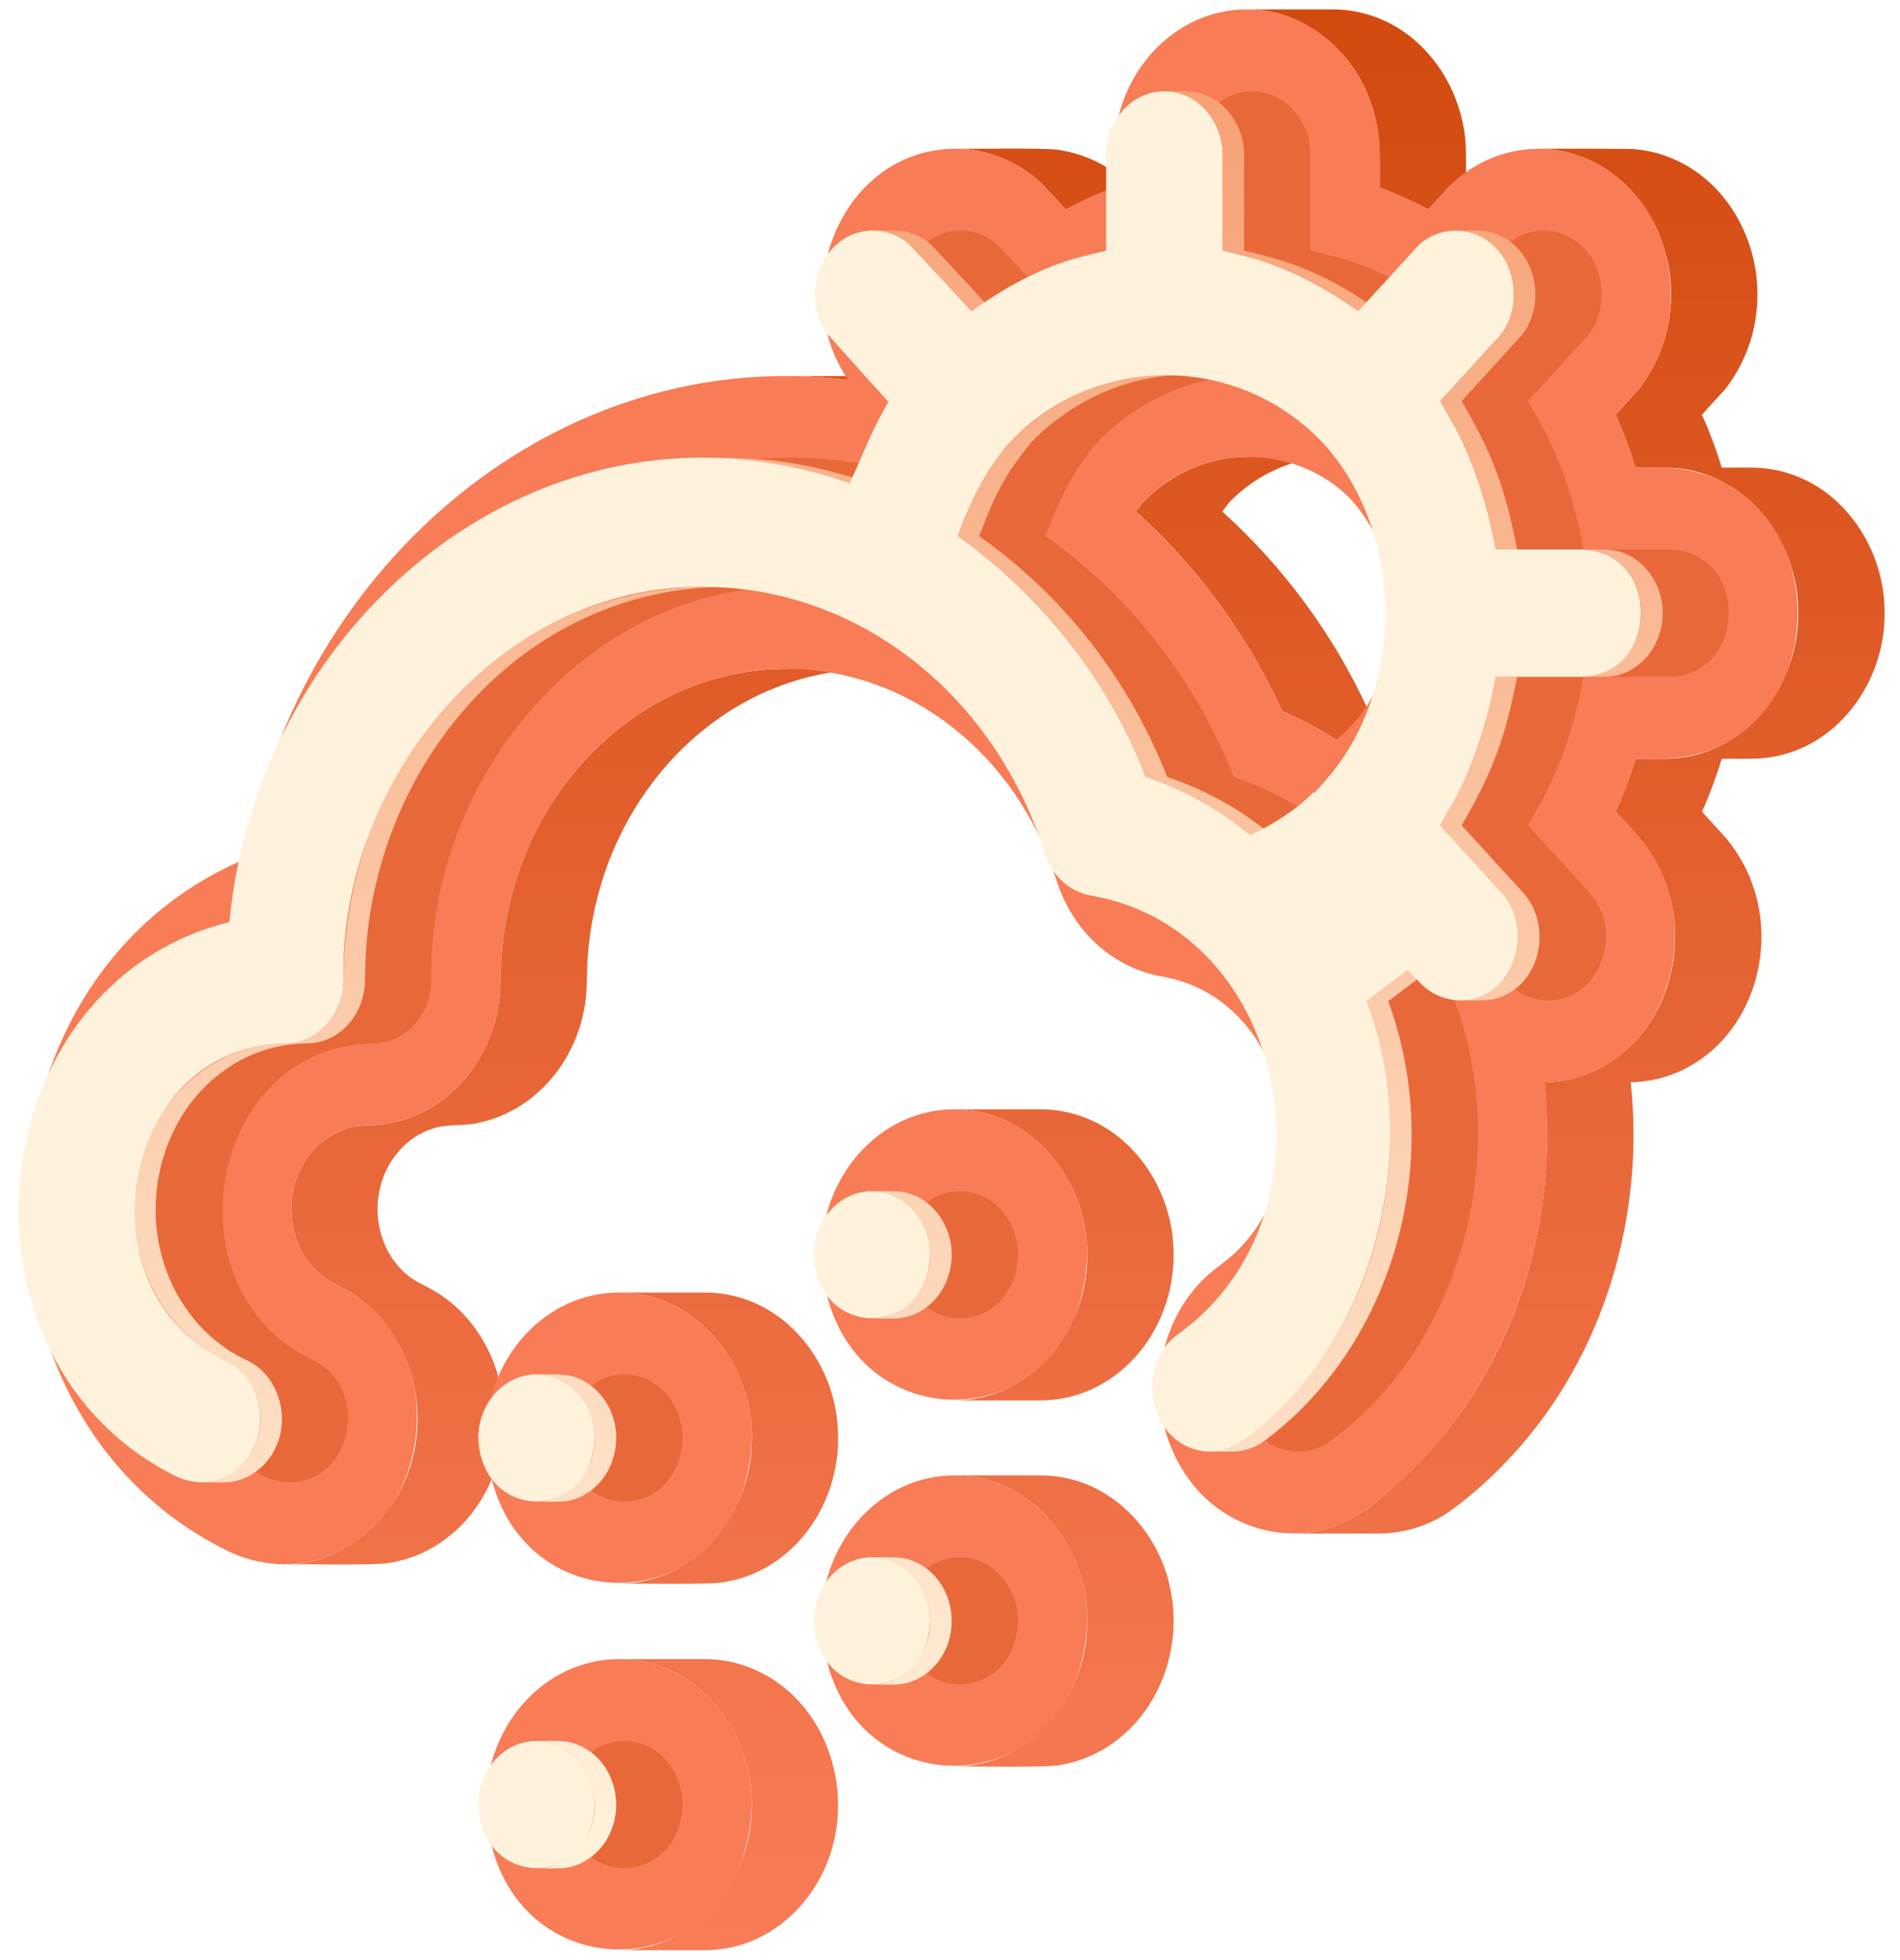 <svg width="95" height="98" viewBox="0 0 95 98" fill="none" xmlns="http://www.w3.org/2000/svg">
<path d="M31.608 82.995C35.332 83.4 37.819 87.064 37.577 90.67C37.429 94.222 34.628 97.523 30.942 97.512H35.258C35.729 97.511 36.198 97.456 36.656 97.349C38.371 96.954 39.852 95.792 40.768 94.304C43.172 90.466 41.648 84.833 37.242 83.289C37.24 83.289 37.239 83.288 37.237 83.288C36.69 83.1 36.119 82.992 35.541 82.966C35.447 82.961 35.352 82.958 35.258 82.959H30.941C31.164 82.959 31.387 82.971 31.608 82.995Z" fill="url(#paint0_linear_101_684)"/>
<path d="M31.608 64.664C35.334 65.069 37.819 68.735 37.577 72.342C37.429 75.893 34.628 79.194 30.942 79.184C31.694 79.165 35.563 79.249 36.218 79.107C37.13 78.96 37.999 78.612 38.761 78.089C40.922 76.627 42.084 73.942 41.886 71.365C41.73 68.581 39.929 65.867 37.243 64.958L37.237 64.956C36.69 64.769 36.119 64.661 35.541 64.635C35.447 64.63 35.353 64.627 35.258 64.627H30.942C31.164 64.628 31.387 64.64 31.608 64.664Z" fill="url(#paint1_linear_101_684)"/>
<path d="M29.2 50.508C29.391 49.62 29.318 48.707 29.391 47.808C29.495 46.395 29.777 45 30.23 43.657C31.241 40.673 33.134 37.976 35.679 36.107C37.996 34.384 40.804 33.45 43.691 33.44C42.862 33.451 39.067 33.405 38.328 33.482C37.371 33.557 36.425 33.736 35.507 34.016C31.458 35.234 28.164 38.41 26.467 42.245C26.056 43.169 25.73 44.129 25.493 45.112C25.282 45.999 25.141 46.902 25.074 47.812C25.003 48.683 25.072 49.568 24.898 50.428C24.54 52.423 23.357 54.282 21.616 55.343C20.864 55.808 20.022 56.106 19.145 56.217C18.589 56.297 18.015 56.224 17.471 56.387C16.529 56.654 15.723 57.269 15.216 58.108C15.117 58.271 15.027 58.441 14.948 58.615C14.193 60.292 14.553 62.471 15.976 63.685C16.348 64.032 16.82 64.227 17.262 64.465C17.785 64.76 18.266 65.123 18.694 65.545C20.394 67.22 21.141 69.734 20.793 72.079C20.354 75.345 17.633 78.232 14.229 78.218C14.978 78.197 18.849 78.284 19.499 78.141C20.469 77.983 21.389 77.6 22.183 77.021C25.306 74.784 26.076 70.208 24.115 66.96C24.114 66.959 24.113 66.957 24.113 66.956C23.805 66.442 23.435 65.968 23.01 65.545C22.607 65.146 22.154 64.8 21.663 64.514C21.236 64.267 20.766 64.09 20.386 63.765C19.112 62.743 18.626 60.953 19.003 59.391C19.321 58.022 20.348 56.798 21.719 56.406C22.45 56.187 23.23 56.323 23.969 56.132C25.735 55.764 27.269 54.583 28.208 53.059C28.69 52.275 29.026 51.411 29.2 50.508Z" fill="url(#paint2_linear_101_684)"/>
<path d="M39.891 18.81C40.733 18.831 41.574 18.895 42.41 19.002H46.728C45.694 18.87 44.654 18.803 43.612 18.802H39.295C39.494 18.802 39.692 18.805 39.891 18.81Z" fill="url(#paint3_linear_101_684)"/>
<path d="M56.134 8.945C55.993 8.824 55.843 8.711 55.693 8.603L55.691 8.602C54.885 8.03 53.957 7.654 52.981 7.503C52.406 7.375 48.43 7.458 47.767 7.436C49.364 7.432 50.928 8.093 52.088 9.183L53.283 10.466H57.6L56.405 9.183C56.317 9.101 56.226 9.022 56.134 8.945Z" fill="url(#paint4_linear_101_684)"/>
<path d="M48.382 73.808C52.107 74.213 54.593 77.88 54.349 81.487C54.202 85.037 51.401 88.339 47.716 88.329C48.468 88.31 52.337 88.393 52.992 88.252C54.072 88.076 55.088 87.621 55.94 86.933C58.088 85.234 59.051 82.298 58.552 79.633C58.095 76.952 56.069 74.504 53.36 73.917C52.924 73.821 52.479 73.772 52.033 73.771H47.716C47.939 73.772 48.161 73.784 48.382 73.808Z" fill="url(#paint5_linear_101_684)"/>
<path d="M58.673 62.426C58.587 59.565 56.779 56.731 54.015 55.797L54.011 55.796C53.801 55.725 53.588 55.665 53.373 55.615C52.933 55.517 52.484 55.468 52.033 55.467H47.716C51.584 55.465 54.404 59.031 54.362 62.745C54.406 66.46 51.581 70.025 47.716 70.023H52.033C52.504 70.022 52.972 69.967 53.431 69.86C55.144 69.465 56.623 68.304 57.539 66.818L57.541 66.815C58.346 65.497 58.74 63.969 58.673 62.426Z" fill="url(#paint6_linear_101_684)"/>
<path d="M59.172 27.967C61.185 30.241 62.851 32.799 64.116 35.559C65.055 35.965 65.961 36.444 66.824 36.993H71.141C70.278 36.444 69.372 35.965 68.433 35.559C66.701 31.768 64.21 28.372 61.115 25.58C61.235 25.407 61.364 25.239 61.498 25.08C62.862 23.685 64.774 22.827 66.733 22.835C66.092 22.852 62.114 22.786 61.576 22.887C60.039 23.079 58.602 23.75 57.467 24.804C57.37 24.894 57.274 24.985 57.181 25.08C57.081 25.198 56.985 25.322 56.892 25.448L56.892 25.449C56.86 25.492 56.829 25.536 56.798 25.58C57.635 26.33 58.428 27.127 59.172 27.967Z" fill="url(#paint7_linear_101_684)"/>
<path d="M73.291 7.43C73.206 4.567 71.394 1.732 68.628 0.8C67.991 0.583 67.322 0.471 66.649 0.47H62.332C65.188 0.443 67.688 2.55 68.561 5.203C68.782 5.85 68.916 6.524 68.96 7.207C68.999 7.606 68.974 8.961 68.98 9.377C69.809 9.687 70.616 10.05 71.397 10.465H75.715C74.934 10.05 74.126 9.687 73.298 9.377C73.296 9.14 73.304 7.633 73.291 7.43Z" fill="url(#paint8_linear_101_684)"/>
<path d="M77.317 55.365C77.668 61.41 75.75 67.612 71.783 72.221C70.928 73.22 69.982 74.138 68.959 74.964C67.744 76.015 66.239 76.693 64.638 76.678H68.955C70.281 76.671 71.571 76.245 72.639 75.459C73.736 74.64 74.752 73.717 75.672 72.704C80.212 67.743 82.257 60.762 81.534 54.114C82.394 54.101 83.241 53.909 84.023 53.55L84.025 53.55C87.381 52.01 88.814 47.875 87.701 44.456C87.417 43.559 86.966 42.723 86.372 41.993C86.228 41.807 85.275 40.783 85.1 40.587C85.484 39.725 85.815 38.84 86.091 37.938C86.434 37.941 87.695 37.948 88.008 37.922C88.544 37.884 89.073 37.776 89.581 37.601C92.442 36.625 94.263 33.623 94.228 30.66C94.261 27.691 92.435 24.683 89.564 23.713C89.04 23.534 88.494 23.427 87.941 23.394C87.67 23.366 86.38 23.391 86.091 23.383C85.815 22.48 85.484 21.595 85.097 20.734L86.266 19.45C87.133 18.334 87.672 16.997 87.822 15.592V15.588C88.178 12.55 86.64 9.309 83.805 8.01C83.152 7.707 82.451 7.52 81.734 7.459C81.648 7.425 77.152 7.436 76.901 7.436C81.143 7.465 83.98 11.562 83.505 15.588C83.355 16.995 82.817 18.332 81.949 19.45L80.781 20.734C81.166 21.595 81.498 22.48 81.773 23.383C82.066 23.375 83.364 23.381 83.624 23.394C84.175 23.427 84.719 23.534 85.241 23.712C88.115 24.679 89.944 27.688 89.911 30.66C89.945 33.623 88.124 36.626 85.264 37.601C84.756 37.776 84.227 37.884 83.691 37.922C83.37 37.96 82.11 37.928 81.774 37.939C81.497 38.841 81.166 39.725 80.783 40.587C81.112 40.959 81.979 41.859 82.254 42.249C82.751 42.917 83.133 43.663 83.384 44.456L83.384 44.458C84.497 47.877 83.062 52.011 79.707 53.55L79.706 53.551C78.924 53.909 78.076 54.101 77.217 54.114C77.26 54.53 77.294 54.947 77.317 55.365Z" fill="url(#paint9_linear_101_684)"/>
<path d="M30.942 82.958C34.608 82.958 37.59 86.222 37.59 90.234C37.225 99.891 24.656 99.887 24.292 90.234C24.292 86.222 27.273 82.958 30.942 82.958Z" fill="#F87C56"/>
<path d="M30.942 64.627C34.608 64.627 37.59 67.89 37.59 71.905C37.224 81.562 24.656 81.558 24.292 71.905C24.292 67.891 27.273 64.627 30.942 64.627Z" fill="#F87C56"/>
<path d="M47.716 73.771C51.381 73.771 54.362 77.035 54.362 81.05C53.997 90.707 41.432 90.703 41.067 81.05C41.067 77.035 44.049 73.771 47.716 73.771Z" fill="#F87C56"/>
<path d="M47.716 55.467C51.381 55.467 54.362 58.732 54.362 62.745C53.997 72.402 41.431 72.397 41.067 62.745C41.067 58.731 44.049 55.467 47.716 55.467Z" fill="#F87C56"/>
<path d="M83.262 37.938H81.774C81.498 38.841 81.167 39.725 80.783 40.587L81.822 41.723C85.783 45.96 83.313 53.991 77.217 54.114C78.142 62.318 74.695 70.786 68.322 75.458C65.271 77.726 60.971 76.689 59.057 73.376C57.046 70.013 57.91 65.482 60.982 63.279C66.441 59.332 64.628 49.907 58.037 48.815C55.563 48.354 53.574 46.485 52.797 43.932C50.825 37.696 45.427 33.469 39.374 33.44C31.468 33.44 25.061 40.42 25.028 49.002C25.028 53.002 22.046 56.267 18.379 56.267C16.275 56.267 14.563 58.14 14.563 60.444C14.553 62.114 15.442 63.597 16.83 64.243C23.36 67.33 21.526 78.074 14.229 78.217C13.328 78.207 12.438 78.017 11.612 77.659C-2.408 71.021 -2.064 48.985 12.275 42.947C15.061 27.972 28.132 17.181 42.411 19.002C39.307 14.469 42.102 7.476 47.767 7.435C49.377 7.447 50.922 8.072 52.088 9.183L53.283 10.465C54.057 10.046 54.86 9.682 55.685 9.378V7.749C55.685 3.735 58.667 0.47 62.332 0.47C65.999 0.47 68.981 3.735 68.981 7.749V9.378C69.81 9.685 70.618 10.048 71.398 10.465L72.439 9.325C74.982 6.844 78.716 6.826 81.226 9.185C84.009 11.686 84.319 16.555 81.95 19.449L80.781 20.733C81.167 21.594 81.499 22.479 81.774 23.382H83.262C92.084 23.777 92.079 37.547 83.262 37.938ZM67.94 35.877C70.373 32.684 70.246 28.012 67.555 24.977C64.779 22.115 59.975 22.133 57.181 25.08C57.054 25.229 56.924 25.399 56.798 25.58C59.895 28.37 62.386 31.767 64.116 35.559C65.055 35.964 65.961 36.443 66.824 36.993C67.212 36.689 67.606 36.249 67.94 35.877Z" fill="#F87C56"/>
<g style="mix-blend-mode:multiply" opacity="0.4" filter="url(#filter0_f_101_684)">
<path d="M31.219 68.721C32.823 68.721 34.128 70.149 34.128 71.905C33.968 76.129 28.47 76.129 28.31 71.905C28.31 70.149 29.615 68.721 31.219 68.721Z" fill="#D34A0F"/>
<path d="M47.994 59.56C49.597 59.56 50.903 60.989 50.903 62.745C50.743 66.968 45.244 66.967 45.084 62.745C45.084 60.989 46.389 59.56 47.994 59.56Z" fill="#D34A0F"/>
<path d="M83.541 27.474C87.401 27.648 87.399 33.672 83.541 33.844H79.176C78.759 36.107 78.06 38.356 76.927 40.33L76.4 41.27L79.457 44.616C81.185 46.468 80.102 50.005 77.411 50.02C77.023 50.017 76.64 49.934 76.286 49.775C75.933 49.616 75.616 49.385 75.357 49.096L74.779 48.511L72.728 50.058C75.631 57.725 72.983 67.392 66.507 72.065C66.044 72.4 65.488 72.581 64.916 72.582C61.9 72.535 60.98 68.339 63.31 66.701C71.603 60.721 68.866 46.44 58.878 44.767C57.824 44.564 56.96 43.749 56.622 42.636C54.118 34.718 47.307 29.384 39.668 29.345C29.415 29.191 21.395 38.884 21.566 48.983C21.566 50.744 20.26 52.173 18.656 52.173C10.41 52.305 8.253 64.495 15.644 68.008C18.5 69.368 17.703 74.052 14.505 74.122C14.085 74.115 13.671 74.027 13.285 73.863C1.413 68.062 3.259 49.218 15.864 46.105C17.311 30.723 31.794 18.872 46.871 24.163C47.346 23.182 47.814 21.956 48.3 21.023L48.809 20.096L45.806 16.75C44.281 14.83 45.475 11.541 48.042 11.527C48.733 11.531 49.397 11.795 49.902 12.264L52.973 15.566C54.708 14.305 56.646 13.267 58.708 12.777L59.701 12.53V7.749C59.701 5.993 61.006 4.564 62.61 4.564C64.215 4.564 65.519 5.993 65.519 7.749V12.527L66.509 12.777C68.587 13.276 70.545 14.31 72.304 15.566L75.322 12.261C75.833 11.787 76.506 11.526 77.203 11.532C77.9 11.538 78.569 11.81 79.072 12.293C80.275 13.376 80.424 15.478 79.418 16.746L76.4 20.05L76.927 20.99C78.06 22.963 78.759 25.213 79.175 27.475L83.541 27.474ZM70.519 39.193C74.701 34.657 74.702 26.663 70.519 22.125C66.26 17.651 59.168 17.643 54.92 22.073C53.676 23.474 52.896 25.095 52.274 26.806C56.52 29.815 59.79 34.003 61.68 38.851C63.35 39.406 64.917 40.231 66.32 41.294L66.922 41.75C68.069 41.205 69.159 40.535 70.068 39.618H70.141L70.519 39.193Z" fill="#D34A0F"/>
<path d="M47.994 77.865C49.597 77.865 50.903 79.294 50.903 81.05C50.742 85.275 45.244 85.274 45.084 81.05C45.084 79.294 46.389 77.865 47.994 77.865Z" fill="#D34A0F"/>
<path d="M31.219 87.049C32.823 87.049 34.128 88.478 34.128 90.235C33.968 94.459 28.47 94.458 28.31 90.235C28.31 88.478 29.615 87.049 31.219 87.049Z" fill="#D34A0F"/>
</g>
<path d="M30.808 71.766C30.78 70.932 30.439 70.14 29.854 69.546L29.851 69.543C29.684 69.38 29.499 69.235 29.3 69.114C29.298 69.112 29.296 69.112 29.294 69.111C29.128 69.012 28.953 68.93 28.77 68.866C28.769 68.866 28.769 68.866 28.768 68.866C28.256 68.66 27.37 68.733 26.826 68.721C29.287 68.755 30.479 71.723 29.236 73.686C28.731 74.516 27.81 75.098 26.826 75.09C27.141 75.082 28.025 75.114 28.321 75.056C29.149 74.929 29.877 74.393 30.312 73.686L30.313 73.686C30.664 73.109 30.837 72.441 30.808 71.766Z" fill="url(#paint10_linear_101_684)"/>
<path d="M18.26 48.394C18.492 38.444 26.021 29.34 36.351 29.346C35.613 29.345 34.705 29.334 33.981 29.395C32.448 29.509 30.938 29.832 29.492 30.355C23.968 32.342 19.777 37.233 18.1 42.795C17.719 44.048 17.454 45.334 17.309 46.636C17.237 47.266 17.196 47.9 17.18 48.534C17.199 49.308 17.103 50.105 16.674 50.769C16.464 51.118 16.184 51.42 15.851 51.655C15.517 51.889 15.139 52.051 14.739 52.13C14.462 52.186 14.176 52.167 13.896 52.183C13.534 52.204 13.173 52.252 12.818 52.327C10.812 52.744 9.07 54.086 8.003 55.817C5.938 59.113 6.359 63.803 9.163 66.549L9.164 66.551C9.643 67.023 10.182 67.43 10.768 67.76C11.033 67.915 11.323 68.026 11.581 68.192C11.893 68.392 12.165 68.648 12.382 68.948C13.558 70.51 13.055 73.034 11.241 73.871L11.235 73.874C10.883 74.037 10.499 74.121 10.111 74.123C10.249 74.12 11.263 74.13 11.374 74.115C11.698 74.092 12.016 74.011 12.311 73.874L12.318 73.871C12.98 73.551 13.507 73.005 13.802 72.331L13.802 72.329C14.511 70.794 13.902 68.73 12.327 68.008C10.189 67.02 8.636 64.983 8.065 62.716C7.202 59.447 8.324 55.671 11.069 53.626C12.165 52.791 13.479 52.293 14.853 52.192C15.173 52.161 15.498 52.193 15.815 52.13C16.331 52.034 16.809 51.794 17.195 51.439C17.409 51.242 17.595 51.017 17.749 50.771L17.75 50.769C17.978 50.397 18.131 49.985 18.201 49.554C18.269 49.172 18.241 48.781 18.26 48.394Z" fill="url(#paint11_linear_101_684)"/>
<path d="M37.952 22.964C37.526 22.93 37.098 22.907 36.669 22.898H36.662C36.381 22.89 35.474 22.894 35.179 22.893C36.826 22.897 38.468 23.091 40.07 23.471C40.824 23.642 41.733 23.934 42.478 24.163H43.554C41.743 23.569 39.856 23.103 37.952 22.964Z" fill="url(#paint12_linear_101_684)"/>
<path d="M47.583 62.605C47.556 61.879 47.295 61.181 46.839 60.616C46.621 60.352 46.361 60.126 46.069 59.949C45.902 59.85 45.727 59.768 45.544 59.704L45.542 59.704C45.031 59.499 44.145 59.571 43.6 59.56C43.898 59.561 44.194 59.611 44.477 59.708C46.004 60.229 46.802 62.024 46.416 63.547C46.127 64.841 44.962 65.944 43.6 65.928C43.741 65.926 44.75 65.935 44.863 65.921C45.489 65.873 46.081 65.614 46.541 65.187C46.752 64.991 46.935 64.769 47.087 64.525V64.524C47.439 63.948 47.611 63.28 47.583 62.605Z" fill="url(#paint13_linear_101_684)"/>
<path d="M49.656 15.566L46.585 12.265C46.552 12.234 46.518 12.204 46.483 12.176L46.481 12.174C46.422 12.125 46.361 12.08 46.3 12.036C46.189 11.958 46.073 11.887 45.953 11.825C45.951 11.825 45.95 11.824 45.949 11.823L45.948 11.823C45.834 11.765 45.715 11.715 45.594 11.673H45.593C45.08 11.466 44.195 11.539 43.649 11.528C44.074 11.53 44.493 11.631 44.872 11.823C44.873 11.824 44.875 11.825 44.877 11.826C45.106 11.944 45.319 12.092 45.509 12.265L48.58 15.566L49.656 15.566Z" fill="url(#paint14_linear_101_684)"/>
<path d="M49.146 27.769C52.8 30.639 55.577 34.544 57.287 38.851C58.33 39.203 59.335 39.656 60.289 40.205C61.07 40.667 61.819 41.184 62.529 41.75H63.605C62.897 41.205 62.141 40.644 61.365 40.205C60.412 39.656 59.406 39.202 58.364 38.851C56.418 33.954 53.258 29.858 48.957 26.807C49.175 26.261 49.49 25.412 49.747 24.896C50.238 23.877 50.862 22.927 51.603 22.073C53.627 20.001 56.468 18.726 59.377 18.741C58.598 18.743 57.647 18.719 56.884 18.837C54.477 19.155 52.223 20.346 50.527 22.073C50.286 22.353 50.056 22.642 49.839 22.94C49.838 22.941 49.837 22.943 49.836 22.944C49.326 23.645 48.89 24.397 48.535 25.187C48.361 25.561 48.038 26.415 47.881 26.807C48.17 27.026 48.873 27.55 49.146 27.769Z" fill="url(#paint15_linear_101_684)"/>
<path d="M62.2 7.61C62.171 6.776 61.831 5.984 61.245 5.39C61.18 5.326 61.112 5.265 61.043 5.207C60.627 4.86 60.12 4.642 59.582 4.581C59.381 4.552 58.435 4.569 58.217 4.565C59.525 4.55 60.66 5.569 60.994 6.8C61.081 7.109 61.126 7.428 61.126 7.749V12.527C62.37 12.823 63.66 13.181 64.814 13.731C65.889 14.21 66.939 14.9 67.91 15.566H68.987C67.882 14.802 66.7 14.05 65.457 13.539C64.439 13.092 63.284 12.789 62.202 12.527V7.749C62.202 7.703 62.202 7.656 62.2 7.61Z" fill="url(#paint16_linear_101_684)"/>
<path d="M69.708 50.941C69.616 50.645 69.516 50.35 69.41 50.058L71.462 48.512H70.385L68.334 50.058C71.165 57.736 68.769 67.138 62.114 72.066C61.651 72.4 61.094 72.581 60.523 72.583H61.599C62.17 72.581 62.727 72.4 63.19 72.066C69.584 67.335 72.06 58.439 69.708 50.941Z" fill="url(#paint17_linear_101_684)"/>
<path d="M75.063 44.616C76.784 46.492 75.729 49.98 73.018 50.02C73.236 50.018 74.172 50.031 74.367 50.006C74.747 49.967 75.115 49.848 75.446 49.658C77.135 48.701 77.462 46.19 76.239 44.733L76.239 44.732C76.206 44.693 76.173 44.654 76.139 44.616L73.083 41.27C73.732 40.144 74.379 38.939 74.821 37.718V37.717C75.293 36.491 75.6 35.134 75.858 33.844H74.781C74.523 35.136 74.217 36.49 73.745 37.718C73.302 38.938 72.654 40.145 72.006 41.27L75.063 44.616Z" fill="url(#paint18_linear_101_684)"/>
<path d="M75.691 14.88C75.663 15.555 75.431 16.206 75.025 16.746L72.007 20.05C72.643 21.158 73.283 22.342 73.722 23.541C74.207 24.786 74.52 26.163 74.782 27.475H75.858C75.596 26.161 75.284 24.787 74.798 23.54C74.36 22.343 73.719 21.156 73.083 20.05L76.101 16.746C77.196 15.339 76.922 13.067 75.441 12.037L75.439 12.036C75.116 11.807 74.749 11.65 74.361 11.575C74.289 11.561 74.217 11.552 74.144 11.542C74.051 11.534 73.957 11.528 73.862 11.527H72.786C74.535 11.521 75.802 13.207 75.691 14.88Z" fill="url(#paint19_linear_101_684)"/>
<path d="M79.414 27.489C79.618 27.51 79.82 27.553 80.014 27.619C81.932 28.274 82.614 30.783 81.558 32.441C81.053 33.271 80.132 33.853 79.148 33.844C79.463 33.837 80.347 33.869 80.644 33.811C81.471 33.684 82.2 33.148 82.635 32.441C82.88 32.035 83.04 31.583 83.103 31.114C83.166 30.644 83.131 30.166 83.001 29.71L83.001 29.708C82.849 29.177 82.565 28.692 82.175 28.3C82.174 28.3 82.174 28.298 82.172 28.297C81.867 27.994 81.498 27.763 81.092 27.62L81.09 27.619C80.811 27.525 80.518 27.476 80.224 27.475H79.148C79.237 27.477 79.326 27.48 79.414 27.489Z" fill="url(#paint20_linear_101_684)"/>
<path d="M43.889 77.881C45.485 78.041 46.602 79.65 46.506 81.197C46.471 82.751 45.214 84.251 43.6 84.235C43.86 84.229 44.772 84.252 45.012 84.213C45.872 84.11 46.638 83.563 47.087 82.831L47.087 82.831C47.83 81.642 47.735 79.995 46.834 78.916C46.713 78.77 46.578 78.635 46.432 78.513C46.268 78.376 46.089 78.258 45.899 78.16C45.787 78.105 45.672 78.055 45.554 78.014C45.038 77.803 44.15 77.877 43.6 77.865C43.697 77.867 43.793 77.872 43.889 77.881Z" fill="url(#paint21_linear_101_684)"/>
<path d="M27.115 87.065C27.311 87.088 27.504 87.131 27.692 87.194C29.236 87.714 30.039 89.534 29.633 91.068C29.337 92.349 28.175 93.434 26.826 93.419C27.141 93.411 28.025 93.443 28.321 93.385C29.148 93.258 29.876 92.724 30.31 92.019C30.311 92.018 30.311 92.017 30.312 92.016L30.313 92.015C31.114 90.739 30.934 88.931 29.85 87.872C29.786 87.809 29.72 87.749 29.651 87.692C29.538 87.6 29.419 87.515 29.294 87.439C29.128 87.34 28.952 87.258 28.769 87.195H28.768C28.256 86.989 27.37 87.062 26.826 87.05C26.922 87.051 27.019 87.056 27.115 87.065Z" fill="url(#paint22_linear_101_684)"/>
<path d="M26.826 68.721C28.429 68.721 29.735 70.149 29.735 71.905C29.574 76.129 24.076 76.129 23.917 71.905C23.917 70.149 25.221 68.721 26.826 68.721Z" fill="#FFF2DC"/>
<path d="M43.6 59.56C45.204 59.56 46.509 60.989 46.509 62.745C46.349 66.968 40.85 66.967 40.691 62.745C40.691 60.989 41.996 59.56 43.6 59.56Z" fill="#FFF2DC"/>
<path d="M79.148 27.474C83.007 27.648 83.005 33.672 79.148 33.844H74.782C74.365 36.107 73.667 38.356 72.534 40.33L72.007 41.27L75.063 44.616C76.792 46.468 75.709 50.005 73.018 50.02C72.63 50.017 72.247 49.934 71.893 49.775C71.539 49.616 71.222 49.385 70.963 49.096L70.385 48.511L68.334 50.058C71.237 57.725 68.59 67.392 62.114 72.065C61.651 72.4 61.094 72.581 60.523 72.582C57.506 72.535 56.587 68.339 58.916 66.701C67.21 60.721 64.473 46.44 54.485 44.767C53.431 44.564 52.567 43.749 52.228 42.636C49.725 34.718 42.914 29.384 35.275 29.345C25.022 29.191 17.001 38.884 17.172 48.983C17.172 50.744 15.867 52.173 14.263 52.173C6.017 52.305 3.859 64.495 11.251 68.008C14.106 69.368 13.31 74.052 10.111 74.122C9.692 74.115 9.278 74.027 8.891 73.863C-2.98 68.062 -1.135 49.218 11.471 46.105C12.917 30.723 27.4 18.872 42.477 24.163C42.952 23.182 43.421 21.956 43.907 21.023L44.416 20.096L41.412 16.75C39.887 14.83 41.081 11.541 43.648 11.527C44.339 11.531 45.002 11.795 45.508 12.264L48.579 15.566C50.314 14.305 52.252 13.267 54.315 12.777L55.307 12.53V7.749C55.307 5.993 56.612 4.564 58.216 4.564C59.821 4.564 61.126 5.993 61.126 7.749V12.527L62.115 12.777C64.193 13.276 66.151 14.31 67.91 15.566L70.928 12.261C71.439 11.787 72.112 11.526 72.809 11.532C73.507 11.538 74.175 11.81 74.678 12.293C75.882 13.376 76.03 15.478 75.024 16.746L72.006 20.05L72.533 20.99C73.666 22.963 74.365 25.213 74.781 27.475L79.148 27.474ZM66.125 39.193C70.308 34.657 70.308 26.663 66.125 22.125C61.867 17.651 54.774 17.643 50.527 22.073C49.282 23.474 48.502 25.095 47.88 26.806C52.126 29.815 55.396 34.003 57.287 38.851C58.956 39.406 60.524 40.231 61.927 41.294L62.528 41.75C63.675 41.205 64.766 40.535 65.675 39.618H65.748L66.125 39.193Z" fill="#FFF2DC"/>
<path d="M43.6 77.865C45.204 77.865 46.509 79.294 46.509 81.05C46.349 85.275 40.851 85.274 40.691 81.05C40.691 79.294 41.996 77.865 43.6 77.865Z" fill="#FFF2DC"/>
<path d="M26.826 87.049C28.429 87.049 29.735 88.478 29.735 90.235C29.575 94.459 24.076 94.458 23.917 90.235C23.917 88.478 25.221 87.049 26.826 87.049Z" fill="#FFF2DC"/>
<defs>
<filter id="filter0_f_101_684" x="2.321" y="1.564" width="87.114" height="94.838" filterUnits="userSpaceOnUse" color-interpolation-filters="sRGB">
<feFlood flood-opacity="0" result="BackgroundImageFix"/>
<feBlend mode="normal" in="SourceGraphic" in2="BackgroundImageFix" result="shape"/>
<feGaussianBlur stdDeviation="1.5" result="effect1_foregroundBlur_101_684"/>
</filter>
<linearGradient id="paint0_linear_101_684" x1="54.229" y1="0.47" x2="54.229" y2="97.512" gradientUnits="userSpaceOnUse">
<stop stop-color="#D34A0F"/>
<stop offset="1" stop-color="#F87C56"/>
</linearGradient>
<linearGradient id="paint1_linear_101_684" x1="54.229" y1="0.47" x2="54.229" y2="97.512" gradientUnits="userSpaceOnUse">
<stop stop-color="#D34A0F"/>
<stop offset="1" stop-color="#F87C56"/>
</linearGradient>
<linearGradient id="paint2_linear_101_684" x1="54.229" y1="0.47" x2="54.229" y2="97.512" gradientUnits="userSpaceOnUse">
<stop stop-color="#D34A0F"/>
<stop offset="1" stop-color="#F87C56"/>
</linearGradient>
<linearGradient id="paint3_linear_101_684" x1="54.229" y1="0.47" x2="54.229" y2="97.512" gradientUnits="userSpaceOnUse">
<stop stop-color="#D34A0F"/>
<stop offset="1" stop-color="#F87C56"/>
</linearGradient>
<linearGradient id="paint4_linear_101_684" x1="54.229" y1="0.47" x2="54.229" y2="97.512" gradientUnits="userSpaceOnUse">
<stop stop-color="#D34A0F"/>
<stop offset="1" stop-color="#F87C56"/>
</linearGradient>
<linearGradient id="paint5_linear_101_684" x1="54.229" y1="0.47" x2="54.229" y2="97.512" gradientUnits="userSpaceOnUse">
<stop stop-color="#D34A0F"/>
<stop offset="1" stop-color="#F87C56"/>
</linearGradient>
<linearGradient id="paint6_linear_101_684" x1="54.229" y1="0.47" x2="54.229" y2="97.512" gradientUnits="userSpaceOnUse">
<stop stop-color="#D34A0F"/>
<stop offset="1" stop-color="#F87C56"/>
</linearGradient>
<linearGradient id="paint7_linear_101_684" x1="54.229" y1="0.47" x2="54.229" y2="97.512" gradientUnits="userSpaceOnUse">
<stop stop-color="#D34A0F"/>
<stop offset="1" stop-color="#F87C56"/>
</linearGradient>
<linearGradient id="paint8_linear_101_684" x1="54.229" y1="0.47" x2="54.229" y2="97.512" gradientUnits="userSpaceOnUse">
<stop stop-color="#D34A0F"/>
<stop offset="1" stop-color="#F87C56"/>
</linearGradient>
<linearGradient id="paint9_linear_101_684" x1="54.229" y1="0.47" x2="54.229" y2="97.512" gradientUnits="userSpaceOnUse">
<stop stop-color="#D34A0F"/>
<stop offset="1" stop-color="#F87C56"/>
</linearGradient>
<linearGradient id="paint10_linear_101_684" x1="44.921" y1="4.564" x2="44.921" y2="93.421" gradientUnits="userSpaceOnUse">
<stop stop-color="#F7A175"/>
<stop offset="1" stop-color="#FFF2DC"/>
</linearGradient>
<linearGradient id="paint11_linear_101_684" x1="44.921" y1="4.564" x2="44.921" y2="93.421" gradientUnits="userSpaceOnUse">
<stop stop-color="#F7A175"/>
<stop offset="1" stop-color="#FFF2DC"/>
</linearGradient>
<linearGradient id="paint12_linear_101_684" x1="44.921" y1="4.564" x2="44.921" y2="93.421" gradientUnits="userSpaceOnUse">
<stop stop-color="#F7A175"/>
<stop offset="1" stop-color="#FFF2DC"/>
</linearGradient>
<linearGradient id="paint13_linear_101_684" x1="44.921" y1="4.564" x2="44.921" y2="93.421" gradientUnits="userSpaceOnUse">
<stop stop-color="#F7A175"/>
<stop offset="1" stop-color="#FFF2DC"/>
</linearGradient>
<linearGradient id="paint14_linear_101_684" x1="44.921" y1="4.564" x2="44.921" y2="93.421" gradientUnits="userSpaceOnUse">
<stop stop-color="#F7A175"/>
<stop offset="1" stop-color="#FFF2DC"/>
</linearGradient>
<linearGradient id="paint15_linear_101_684" x1="44.921" y1="4.564" x2="44.921" y2="93.421" gradientUnits="userSpaceOnUse">
<stop stop-color="#F7A175"/>
<stop offset="1" stop-color="#FFF2DC"/>
</linearGradient>
<linearGradient id="paint16_linear_101_684" x1="44.921" y1="4.564" x2="44.921" y2="93.421" gradientUnits="userSpaceOnUse">
<stop stop-color="#F7A175"/>
<stop offset="1" stop-color="#FFF2DC"/>
</linearGradient>
<linearGradient id="paint17_linear_101_684" x1="44.921" y1="4.564" x2="44.921" y2="93.421" gradientUnits="userSpaceOnUse">
<stop stop-color="#F7A175"/>
<stop offset="1" stop-color="#FFF2DC"/>
</linearGradient>
<linearGradient id="paint18_linear_101_684" x1="44.921" y1="4.564" x2="44.921" y2="93.421" gradientUnits="userSpaceOnUse">
<stop stop-color="#F7A175"/>
<stop offset="1" stop-color="#FFF2DC"/>
</linearGradient>
<linearGradient id="paint19_linear_101_684" x1="44.921" y1="4.564" x2="44.921" y2="93.421" gradientUnits="userSpaceOnUse">
<stop stop-color="#F7A175"/>
<stop offset="1" stop-color="#FFF2DC"/>
</linearGradient>
<linearGradient id="paint20_linear_101_684" x1="44.921" y1="4.564" x2="44.921" y2="93.421" gradientUnits="userSpaceOnUse">
<stop stop-color="#F7A175"/>
<stop offset="1" stop-color="#FFF2DC"/>
</linearGradient>
<linearGradient id="paint21_linear_101_684" x1="44.921" y1="4.564" x2="44.921" y2="93.421" gradientUnits="userSpaceOnUse">
<stop stop-color="#F7A175"/>
<stop offset="1" stop-color="#FFF2DC"/>
</linearGradient>
<linearGradient id="paint22_linear_101_684" x1="44.921" y1="4.564" x2="44.921" y2="93.421" gradientUnits="userSpaceOnUse">
<stop stop-color="#F7A175"/>
<stop offset="1" stop-color="#FFF2DC"/>
</linearGradient>
</defs>
</svg>
